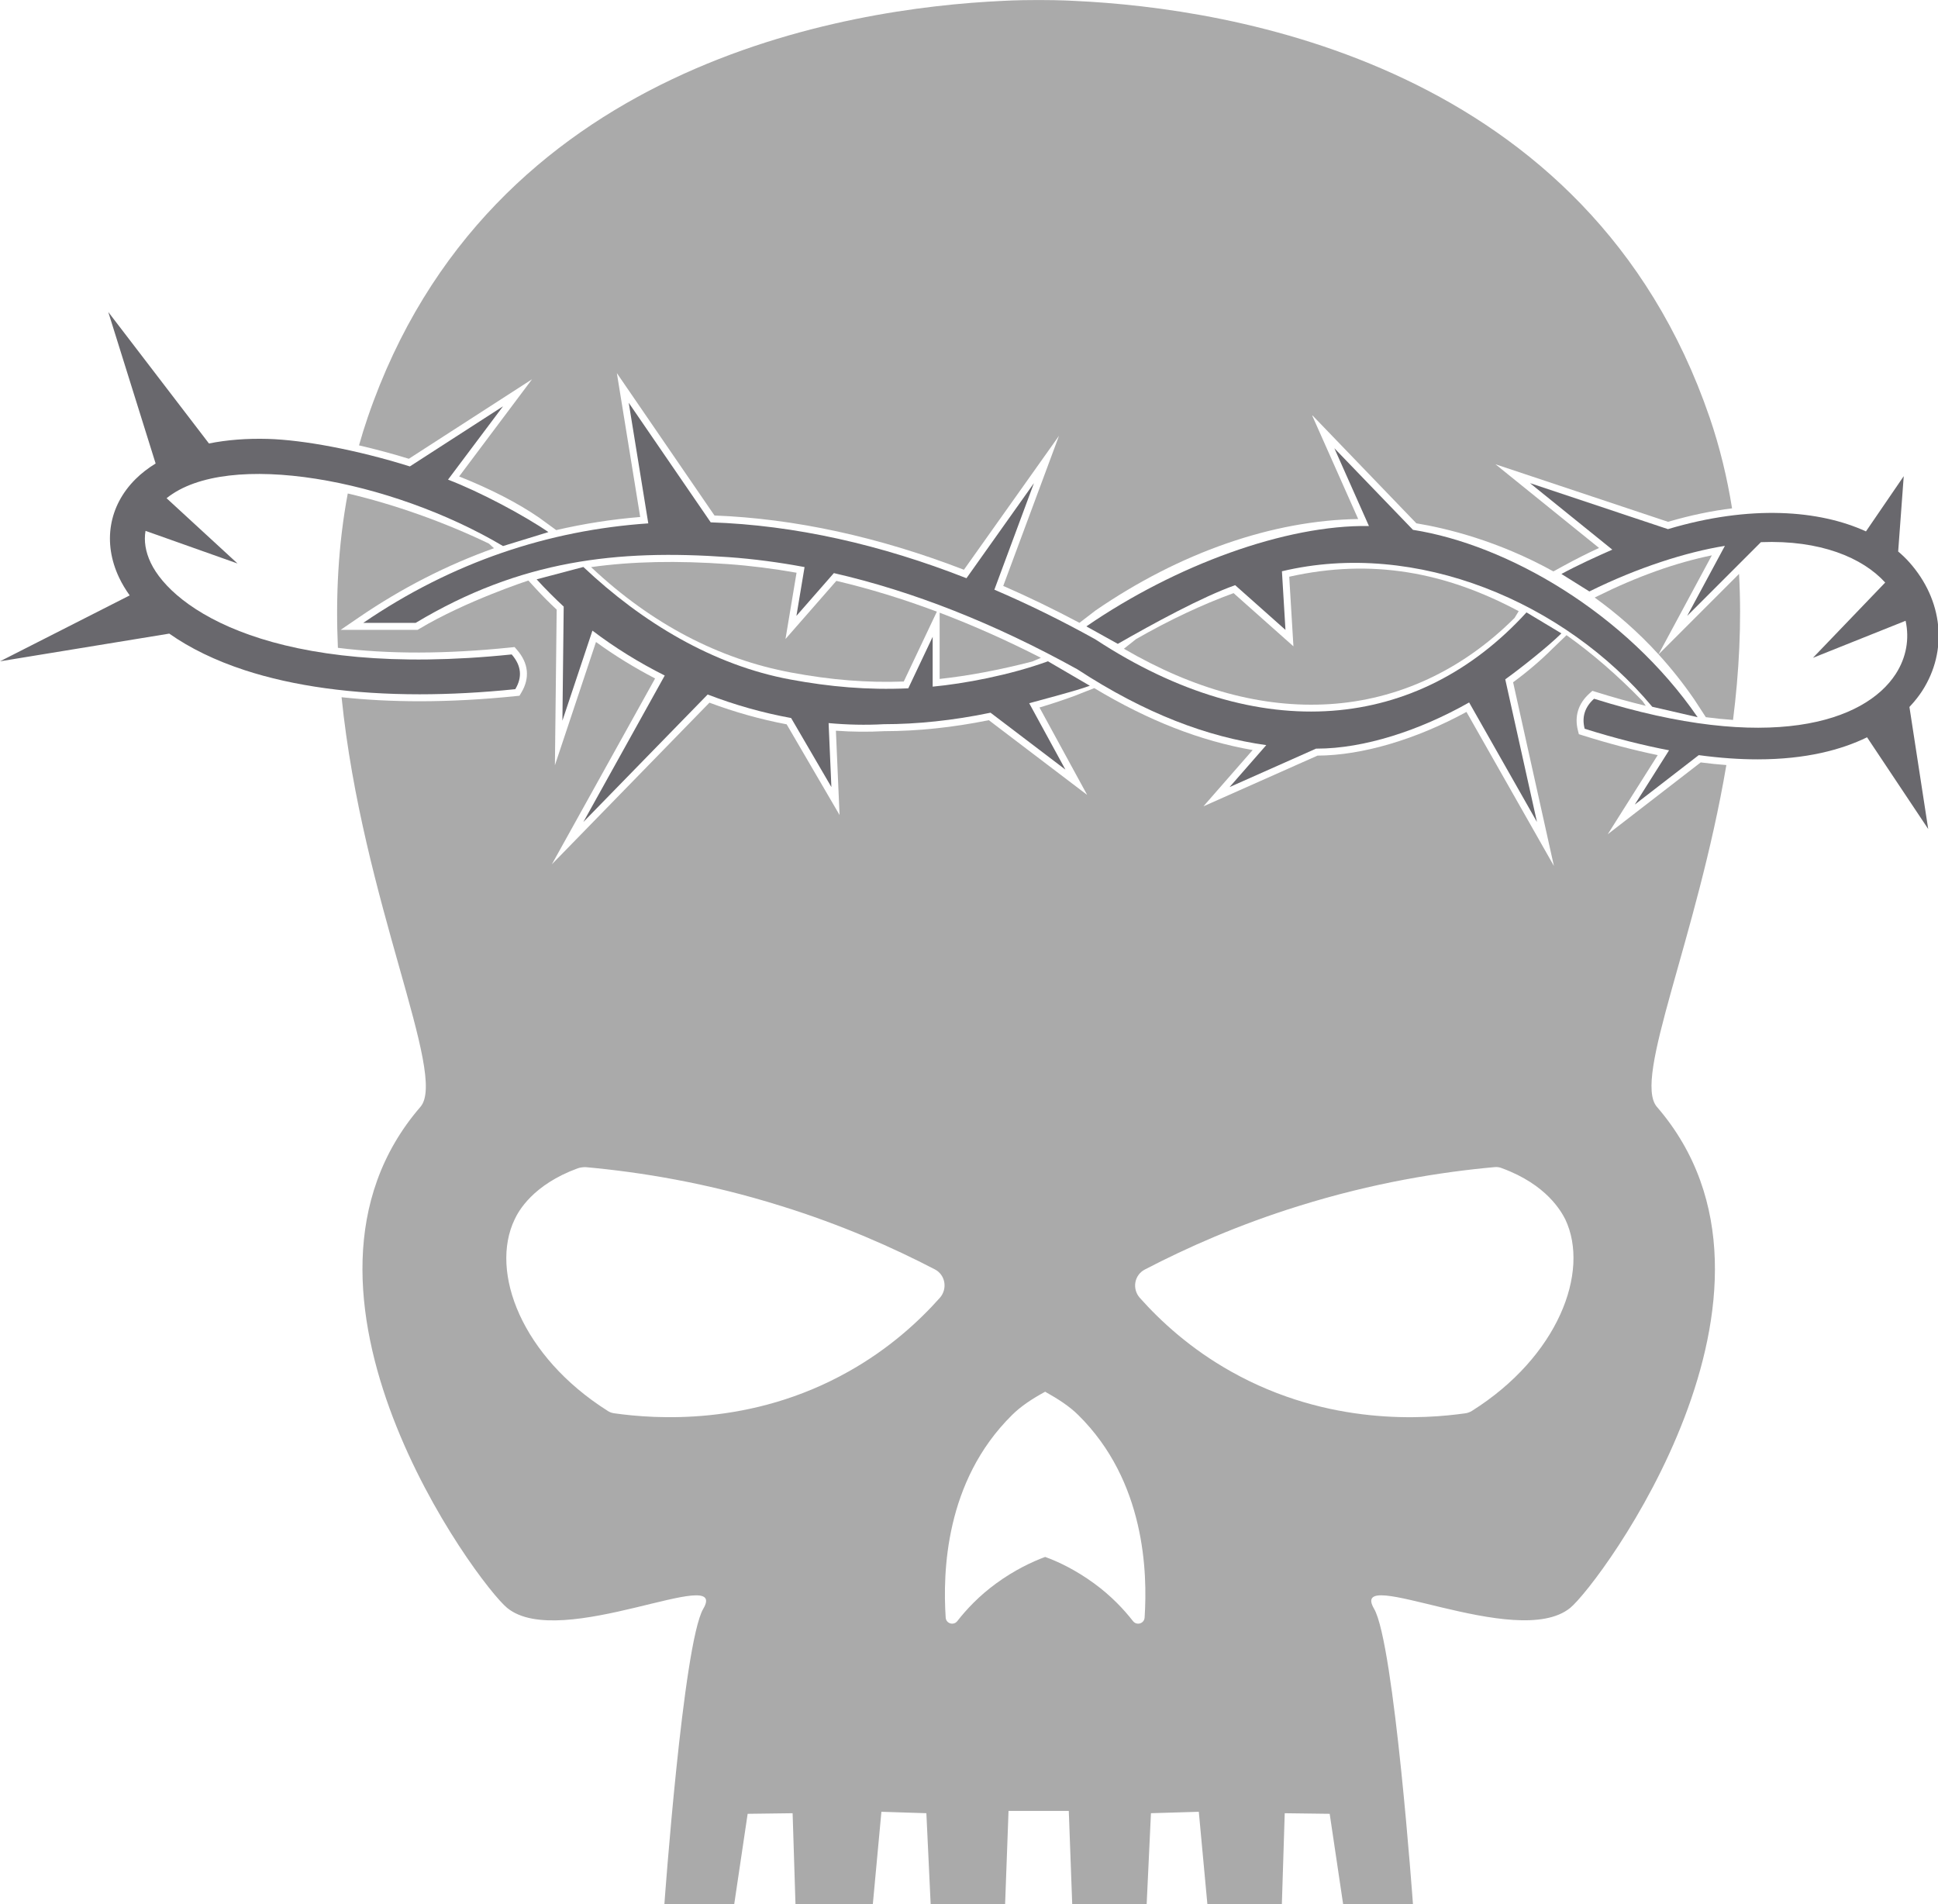 <!-- Generator: Adobe Illustrator 23.0.3, SVG Export Plug-In . SVG Version: 6.00 Build 0)  -->

<svg version="1.1" x="0px" y="0px" viewBox="0 0 814.233 800" xml:space="preserve" id="svg30" width="814.233"
    height="800" xmlns="http://www.w3.org/2000/svg" xmlns:svg="http://www.w3.org/2000/svg"
    xmlns:rdf="http://www.w3.org/1999/02/22-rdf-syntax-ns#" xmlns:cc="http://creativecommons.org/ns#"
    xmlns:dc="http://purl.org/dc/elements/1.1/">
    <defs id="defs34" />
    <g id="Layer_3_copy" transform="matrix(0.873,0,0,0.873,-15.709,-40.144)">
    </g>
    <g id="Layer_3" fill="#AAAAAA" transform="matrix(0.873,0,0,0.873,-15.709,-40.144)">
        <path
            d="m 841.84,313.23 c -17.38,3.55 -35.82,10.13 -54.94,19.6 l -1.45,0.72 c 10.45,7.51 20.86,16.5 30.73,27.33 z"
            id="path3" />
        <path
            d="m 274.03,228.51 -35.07,46.76 c 15.17,6.05 28.08,12.69 38.42,19.77 l 8.3,6.05 c 13.2,-3.06 26.68,-5.19 40.42,-6.31 l -11.23,-69.24 46.98,68.52 c 38.62,1.49 78.99,10.27 120.05,26.11 l 45.75,-64.46 -26.83,72.24 c 12.18,5.31 24.47,11.28 36.68,17.76 l 7.74,-5.94 c 40.54,-27.87 85.21,-43.39 126.4,-44.01 l -22.3,-50.17 50.3,52.23 c 14.22,2.34 39.15,8.29 65.95,23.15 l 4.76,-2.61 c 5.69,-3.12 11.46,-6.03 17.21,-8.69 l -49.83,-40.25 83.03,27.68 c 11.15,-3.27 21.41,-5.32 30.81,-6.48 -2.35,-14.65 -5.84,-29.28 -10.78,-43.71 C 782.38,76.53 609.92,49.89 535.28,46.42 c 0,0 -6.38,-0.42 -17.2,-0.42 -0.14,0 -0.14,0 -0.28,0 -0.14,0 -0.14,0 -0.28,0 -10.96,0 -17.2,0.42 -17.2,0.42 -74.51,3.47 -247.11,30.11 -305.38,200.49 -1.52,4.45 -2.91,8.92 -4.17,13.4 7.93,1.84 16.03,4 23.98,6.45 z"
            id="path5" />
        <path
            d="m 852.04,392.44 c 2.86,-22.74 4.2,-46.39 2.89,-70.27 l -38.74,38.73 c 5.94,6.52 11.69,13.69 17.13,21.59 l 5.63,8.63 c 4.54,0.6 8.9,1.03 13.09,1.32 z"
            id="path7" />
        <path
            d="m 470.21,340.83 v 31.88 c 13.97,-1.52 28.59,-4.27 44.55,-8.38 l 4.19,-1.78 c -16.34,-8.36 -32.62,-15.61 -48.74,-21.72 z"
            id="path9" />
        <path
            d="m 452.94,373.96 15.93,-33.63 c -16.31,-6.12 -32.46,-11.07 -48.37,-14.81 l -24.48,27.98 5.32,-31.9 c -11.27,-1.99 -22.34,-3.39 -32.96,-4.14 -24.48,-1.74 -46.04,-1.34 -65.93,1.44 l 0.4,0.37 c 28.75,26.94 61.06,43.9 96.02,50.39 19.18,3.57 36.42,4.95 54.07,4.3 z"
            id="path11" />
        <path
            d="m 836.48,412.88 -44.74,34.57 24.05,-38.08 c -11.5,-2.38 -23.64,-5.57 -36.17,-9.51 l -1.78,-0.56 -0.46,-1.81 c -1.74,-6.79 0.17,-12.94 5.54,-17.77 l 1.43,-1.28 1.83,0.57 c 8.34,2.62 16.28,4.81 23.86,6.64 l -1.56,-2.28 C 796.47,370.98 784.29,360.43 771.9,351.65 l -6.8,6.54 c -5.59,5.58 -11.94,11 -18.91,16.13 l 19.64,88.39 -42.08,-74.13 c -24.42,13.33 -50.36,20.95 -71.69,21.03 l -54.9,24.4 23.69,-27.08 c -25.21,-4.39 -50.3,-14.2 -76.23,-29.8 l -9.37,3.69 c -5.48,2.02 -11.17,3.91 -16.99,5.64 l 22.94,42.06 -47.32,-35.96 c -17.26,3.5 -34.23,5.28 -50.48,5.29 -7.47,0.41 -15.23,0.34 -23.12,-0.22 l 1.76,40.56 -25.46,-43.64 c -12.49,-2.36 -24.97,-5.86 -37.16,-10.42 l -75.84,77.79 49.69,-89.44 c -10.05,-5.23 -19.59,-11.11 -28.45,-17.55 l -19.77,59.32 0.85,-74.9 c -3.49,-3.25 -6.79,-6.56 -9.8,-9.84 l -3.83,-4.16 c 0,0 -30.19,9.88 -52.49,23.26 l -0.8,0.48 h -37.04 l 8.99,-6.14 c 20.55,-14.02 42.2,-25.09 64.8,-33.14 l -2.44,-2.23 c -21.82,-10.49 -45.72,-18.92 -67.93,-24.12 -4.66,24.86 -5.84,49.88 -4.75,74.28 24.32,3.07 52.17,3.03 83.29,-0.19 l 1.74,-0.18 1.15,1.32 c 5.6,6.44 6.32,13.58 2.07,20.66 l -0.86,1.44 -1.67,0.17 c -15.98,1.65 -31.59,2.49 -46.39,2.49 -13.19,0 -25.72,-0.66 -37.56,-1.94 10,98.26 51.21,181.84 37.95,197.13 -76.73,88.8 27.61,229.63 41.76,241.14 25.67,20.95 107.25,-21.51 94.35,0.42 -9.71,16.65 -18.73,142.49 -18.73,142.49 h 33.58 l 6.52,-43.84 21.64,-0.28 1.39,44.12 h 37.18 l 4.16,-44.82 21.64,0.69 2.08,44.12 h 35.8 l 1.66,-45.23 h 29 l 1.66,45.23 h 35.8 l 2.08,-44.12 23.03,-0.69 4.16,44.82 h 35.8 l 1.39,-44.12 21.64,0.28 6.52,43.84 h 33.58 c 0,0 -9.02,-125.84 -18.73,-142.49 -12.9,-21.92 68.68,20.4 94.35,-0.42 14.29,-11.65 118.49,-152.34 41.76,-241.14 -11.77,-13.64 19.26,-80.93 33.42,-164.49 -4.03,-0.3 -8.13,-0.72 -12.34,-1.27 z M 470.34,670.5 c -9.99,11.24 -24.42,24.56 -43.98,35.52 -47.04,26.5 -93.65,22.75 -112.52,20.12 -1.25,-0.14 -2.5,-0.55 -3.47,-1.25 -41.21,-26.08 -56.89,-66.74 -44.68,-92.13 1.8,-3.88 8.74,-16.65 30.39,-24.56 1.25,-0.42 2.5,-0.55 3.75,-0.55 26.08,2.36 58.41,7.49 94.21,18.73 29,9.02 53.69,19.98 73.95,30.52 4.99,2.64 6.1,9.3 2.35,13.6 z m 98.51,153.87 c -0.14,2.91 -3.75,4.02 -5.55,1.8 -4.44,-5.69 -10.54,-12.21 -18.73,-18.18 -8.74,-6.38 -17.07,-10.41 -23.59,-12.76 -6.38,2.36 -14.85,6.38 -23.59,12.76 -8.19,5.97 -14.29,12.49 -18.73,18.18 -1.8,2.22 -5.41,1.11 -5.55,-1.8 -1.39,-21.51 -0.42,-65.49 31.91,-97.4 4.16,-4.16 9.57,-7.77 15.96,-11.24 6.24,3.47 11.79,7.08 15.96,11.24 32.33,31.91 33.3,76.03 31.91,97.4 z m 157.62,-99.48 c -1.11,0.69 -2.22,1.11 -3.47,1.25 -18.87,2.64 -65.35,6.38 -112.52,-20.12 -19.56,-10.96 -33.99,-24.28 -43.98,-35.52 -3.75,-4.3 -2.64,-10.96 2.5,-13.6 20.26,-10.54 44.95,-21.51 73.95,-30.52 35.94,-11.24 68.26,-16.37 94.21,-18.73 1.25,-0.14 2.5,0 3.75,0.55 21.51,7.91 28.44,20.81 30.39,24.56 12.06,25.39 -3.62,66.18 -44.83,92.13 z"
            id="path13" />
        <path
            d="m 564.74,353.54 -5.85,4.64 c 33.68,19.64 66.8,28.61 98.72,26.67 33.26,-2.02 64.13,-16.37 89.28,-41.49 l 1.99,-3.26 C 713.54,321.21 678.12,314.64 638.45,323.52 l 2.02,33.5 -28.8,-25.6 c -15.09,5.49 -30.87,12.92 -46.93,22.12 z"
            id="path15" />
        <g fill="#69686D">
            <path
                d="m 265.98,377.64 c 3.43,-5.71 3,-11.29 -1.73,-16.72 C 149.26,372.79 100.94,338.76 90.52,316.78 88.01,311.5 87.2,306.31 88.03,301.45 l 44.28,15.71 -34.15,-31.42 c 29.44,-23.72 108.12,-8.92 161.92,23.02 l 21.85,-6.72 C 270.16,293.98 249.06,282.7 233.61,276.8 l 26.46,-35.28 -44.83,28.92 c -25.72,-8.05 -51.45,-12.75 -68.29,-13.24 -10.24,-0.29 -19.77,0.47 -28.41,2.2 l 0.01,-0.01 -48.45,-63.27 22.79,72.91 c -3.6,2.22 -6.86,4.72 -9.67,7.52 -12.93,12.86 -15.88,30.59 -7.89,47.43 1.4,2.95 3.13,5.81 5.12,8.59 L 80.38,332.53 18,364.23 99.45,350.9 c 9.93,6.99 22.14,12.96 36.29,17.59 23.56,7.71 52.14,11.61 84.2,11.61 14.67,0 30.07,-0.82 46.04,-2.46 z"
                id="path17" />
            <path
                d="m 609.74,424.75 41.62,-18.5 c 0.14,0 0.27,0 0.41,0 22.65,0 49.42,-8.7 73.26,-22.22 l 32.65,57.53 -15.26,-68.65 c 7.39,-5.31 20.98,-16.09 27.02,-22.13 l -16.81,-10.09 c -52.11,57.16 -128.36,64.73 -207.22,13.14 l -0.52,-0.32 c -16.04,-8.9 -32.17,-16.83 -48.34,-23.75 l 19.04,-51.27 -32.47,45.75 C 441.88,308.06 400.53,298.69 360.03,297.35 l -39.45,-57.53 9.41,58.03 c -47.87,3.28 -94.16,18.52 -137.17,47.88 h 25.22 c 50.43,-30.26 97.12,-35.43 150.57,-31.63 12.06,0.86 24.26,2.48 36.59,4.78 l -3.92,23.49 18.02,-20.59 c 38.1,8.74 77.33,24.21 117.17,46.29 32.75,21.39 62.63,32.55 90.93,36.49 z"
                id="path19" />
            <path
                d="m 443.31,394.49 c 15.79,0 33.24,-1.74 51.39,-5.53 l 36.03,27.38 -17.42,-31.94 c 6.89,-1.94 22.24,-5.85 29.19,-8.41 l -20.17,-11.77 c -18.49,6.72 -40.47,10.79 -55.48,12.2 v -23.97 l -11.74,24.78 c -19.58,0.88 -37.84,-0.73 -56.86,-4.27 -37.09,-6.89 -71.13,-27.36 -99.51,-54.13 l -22.49,5.95 c 4.02,4.44 9.29,9.68 13.06,13.14 l -0.03,-0.01 -0.62,54.89 14.45,-43.34 c 10.67,8.12 22.39,15.39 34.8,21.61 l -39.16,70.48 59.82,-61.35 c 13.01,5.01 26.52,8.84 40.16,11.32 l 19.38,33.22 -1.34,-30.78 c 8.88,0.81 17.77,1.02 26.54,0.53 z"
                id="path21" />
            <path
                d="m 660.17,261.69 16.64,37.43 c -40.07,-0.63 -93.07,18.8 -135.99,48.3 l 15.13,8.41 c 16.96,-9.71 40.51,-22.59 56.48,-28.24 l 24.21,21.52 -1.7,-28.21 c 64.62,-15.44 136.19,14.76 178.22,65.2 l 21.85,5.04 C 800.2,340.6 743.08,308.05 698,300.96 Z"
                id="path23" />
            <path
                d="m 943.07,378.47 c 12.51,-19.38 10.06,-43.7 -6.24,-61.95 -1.6,-1.79 -3.38,-3.5 -5.32,-5.14 l 2.68,-36.25 -18.18,26.58 c -22.39,-10.25 -55.59,-12.95 -95.3,-1.09 l -66.39,-22.13 39.62,32 c -7.17,3.14 -17.02,7.62 -24.49,11.71 l 13.45,8.41 c 23.36,-11.58 46.86,-18.99 65.22,-21.94 l -18.15,33.71 35.49,-35.49 c 28.5,-1.12 48.91,7.45 59.81,19.43 l -34.79,36.24 44.61,-17.84 c 1.9,8.69 0.38,17.63 -4.73,25.56 -14.93,23.14 -60.92,38.44 -145.2,11.96 -4.28,3.85 -6.04,8.58 -4.53,14.44 14.78,4.64 28.28,8.02 40.62,10.37 l -16.5,26.12 30.79,-23.79 c 10.33,1.4 19.75,2.03 28.31,2.03 23.39,0 40.43,-4.64 52.69,-10.62 l 29.43,44.15 -9.04,-58.74 c 2.82,-2.98 4.82,-5.68 6.14,-7.73 z"
                id="path25" />
        </g>

    </g>
</svg>
